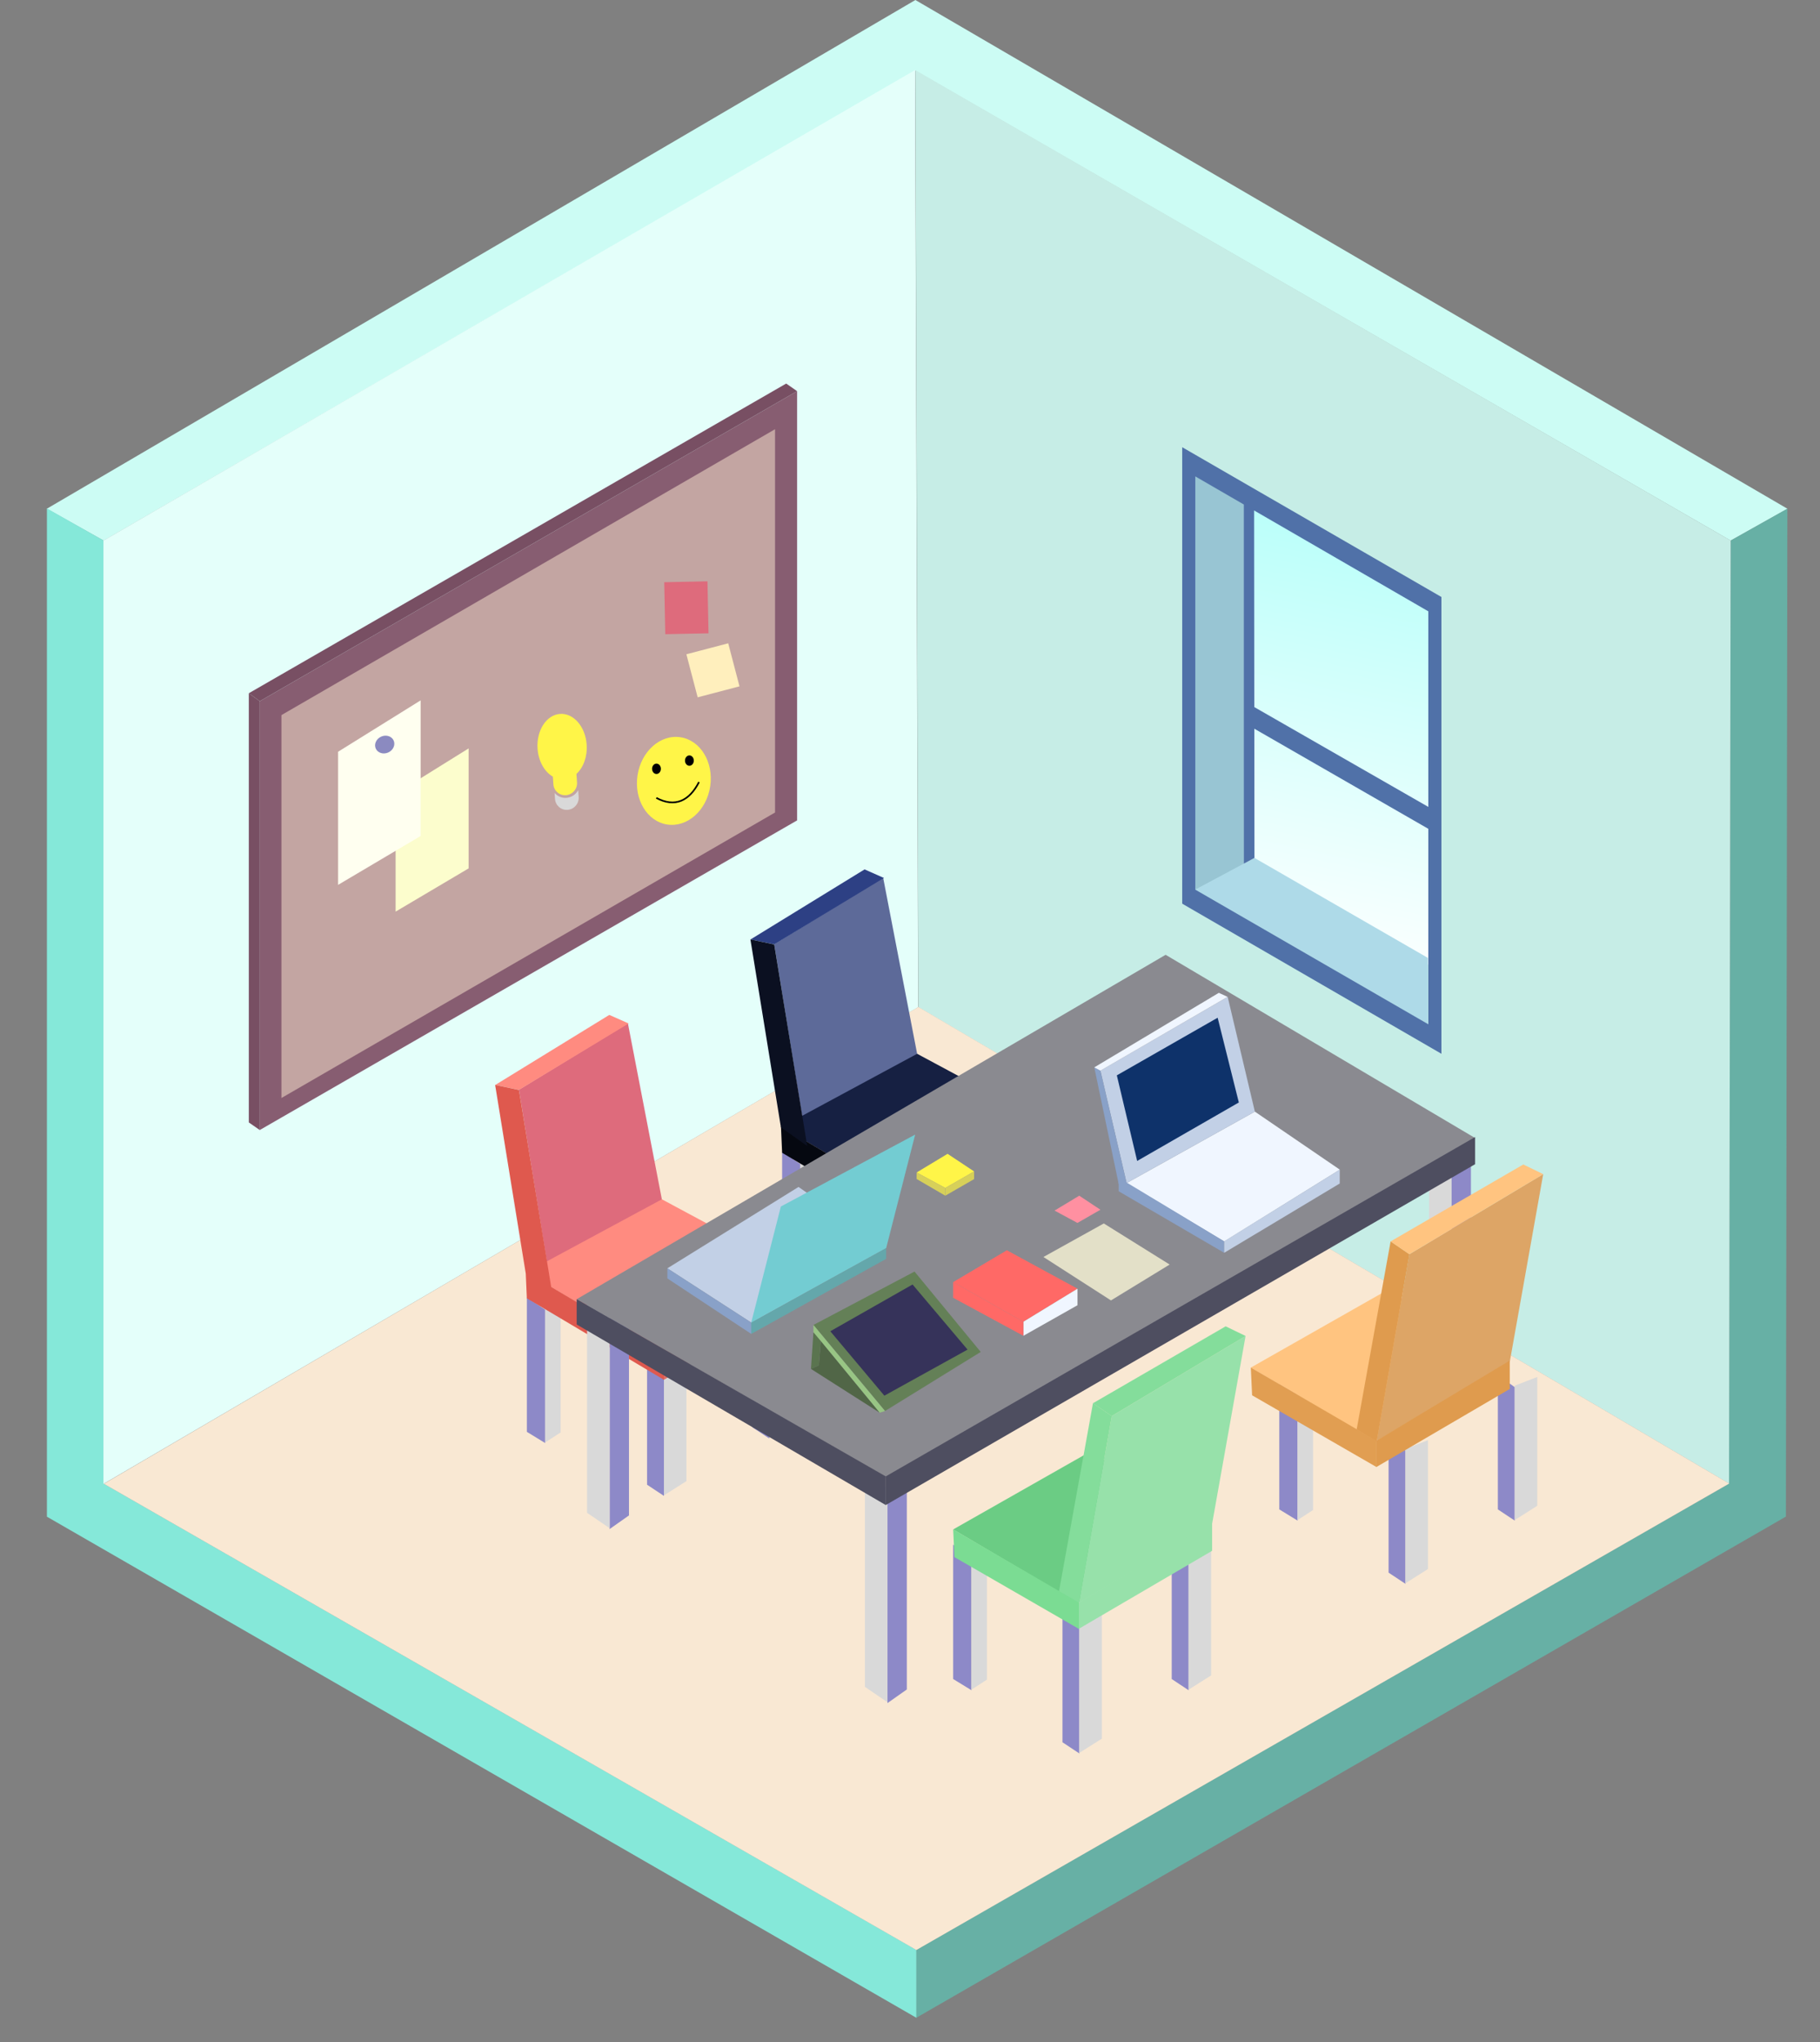 <svg viewBox="0 0 271 304" fill="none" xmlns="http://www.w3.org/2000/svg">
<rect x="0" y="0" width="271" height="304" fill="#808080" stroke="none"/>
<path fill-rule="evenodd" clip-rule="evenodd" d="M136.304 0.002L266.149 75.727L257.698 80.469L136.302 10.531L15.429 80.469L6.97 75.727L136.3 0.002V0L136.302 0.001L136.304 0V0.002Z" fill="#CCFCF4"/>
<path fill-rule="evenodd" clip-rule="evenodd" d="M6.988 225.763L136.458 300.354L136.458 290.25L15.438 220.84L15.438 80.467L6.988 75.68L6.988 225.762L7.005 225.753L6.988 225.763Z" fill="#85E8D9"/>
<path fill-rule="evenodd" clip-rule="evenodd" d="M265.922 225.777L266.143 75.717L257.7 80.463L257.453 220.818L257.467 220.826L136.457 290.232L136.457 300.336L265.893 225.763L265.825 225.72L265.922 225.777Z" fill="#67B0A5"/>
<path d="M15.4 80.466L136.262 10.422L136.725 149.922L15.4 220.887L15.4 80.466Z" fill="#E4FFFA"/>
<path d="M257.698 80.46L136.288 10.436L136.753 149.919L257.457 220.83L257.698 80.46Z" fill="#C6EDE6"/>
<path d="M15.468 220.866L136.755 149.886L257.484 220.83L136.448 290.262L15.468 220.866Z" fill="#F9E8D3"/>
<path d="M214 90.086L184.562 73.494V129.025L214 144.279L214 90.086Z" fill="url(#paint0_linear_117_18453)"/>
<path d="M177.966 70.859L177.966 132.466L185.235 128.607L185.31 75.032L177.966 70.859Z" fill="#98C5D3"/>
<path d="M212.625 142.592L186.787 127.7L177.952 132.435L212.625 152.453L212.625 142.592Z" fill="#AEDAE8"/>
<path fill-rule="evenodd" clip-rule="evenodd" d="M176.032 66.569L214.631 88.864L214.631 92.129L214.631 92.129L214.631 121.228L214.631 121.228L214.631 124.493L214.631 124.493L214.631 153.592L214.631 153.592L214.631 156.857L176.032 134.513L176.032 131.298L176.033 131.298L176.033 69.785L176.032 69.785L176.032 66.569ZM177.985 70.916L177.985 132.426L212.678 152.464L212.678 123.37L186.77 108.469L186.79 127.703L185.209 128.558V75.097L177.985 70.916ZM186.736 75.981L186.767 105.251L212.678 120.108L212.678 90.998L186.736 75.981Z" fill="#5071A8"/>
<path d="M81.172 194.935L78.449 193.134V213.131L81.172 214.795V194.935Z" fill="#8D89C8"/>
<path d="M83.478 196.154L81.172 194.717V214.713L83.478 213.219V196.154Z" fill="#D9D9D9"/>
<path d="M98.861 202.805L96.348 201.004V221.001L98.861 222.665V202.805Z" fill="#8D89C8"/>
<path d="M102.216 201.284L98.861 202.587V222.583L102.216 220.461V201.284Z" fill="#D9D9D9"/>
<path d="M114.556 194.271L112.043 192.47V212.467L114.556 214.131V194.271Z" fill="#8D89C8"/>
<path d="M117.91 192.75L114.556 194.053V214.049L117.91 211.927V192.75Z" fill="#D9D9D9"/>
<path d="M93.49 152.3L77.269 162.21L81.519 188.396L98.564 178.583L93.49 152.3Z" fill="#DE6B7C"/>
<path d="M98.554 178.518L78.372 189.399L98.848 201.457L118.956 189.473L98.554 178.518Z" fill="#FF8B80"/>
<path d="M78.276 189.323L78.446 193.253L98.861 205.382V201.457L78.276 189.323Z" fill="#DF594E"/>
<path d="M98.861 201.408V205.382L119.016 193.35L118.953 189.469L98.861 201.408Z" fill="#DD7066"/>
<path d="M90.727 151.071L73.733 161.506L77.27 162.232L93.605 152.346L90.727 151.071Z" fill="#FF8B80"/>
<path d="M73.728 161.5L78.271 189.475L82.185 192.246L77.27 162.243L73.728 161.5Z" fill="#DF594E"/>
<path d="M119.183 173.274L116.459 171.473V191.47L119.183 193.134V173.274Z" fill="#8D89C8"/>
<path d="M121.488 174.493L119.183 173.056V193.052L121.488 191.558V174.493Z" fill="#D9D9D9"/>
<path d="M136.872 181.144L134.359 179.343V199.34L136.872 201.004V181.144Z" fill="#8D89C8"/>
<path d="M140.226 179.623L136.871 180.926V200.922L140.226 198.8V179.623Z" fill="#D9D9D9"/>
<path d="M152.566 172.61L150.053 170.809V190.806L152.566 192.47V172.61Z" fill="#8D89C8"/>
<path d="M155.92 171.089L152.566 172.392V192.388L155.92 190.266V171.089Z" fill="#D9D9D9"/>
<path d="M131.5 130.639L115.279 140.549L119.53 166.735L136.574 156.922L131.5 130.639Z" fill="#5D6A99"/>
<path d="M136.564 156.857L116.382 167.738L136.858 179.796L156.966 167.812L136.564 156.857Z" fill="#162042"/>
<path d="M116.286 167.662L116.457 171.592L136.872 183.721V179.796L116.286 167.662Z" fill="#050810"/>
<path d="M136.871 179.747V183.721L157.026 171.689L156.963 167.808L136.871 179.747Z" fill="#DD7066"/>
<path d="M128.738 129.41L111.744 139.845L115.28 140.571L131.615 130.685L128.738 129.41Z" fill="#2D4084"/>
<path d="M111.738 139.839L116.281 167.814L120.195 170.585L115.28 140.582L111.738 139.839Z" fill="#0B1021"/>
<path d="M216.14 174.646L219.023 172.399V204.401L216.14 206.43V174.646Z" fill="#8D89C8"/>
<path d="M212.785 172.213L216.14 174.297V206.299L212.785 204.015L212.785 172.213Z" fill="#D9D9D9"/>
<path d="M132.144 221.725L135.027 219.477V251.479L132.144 253.509V221.725Z" fill="#8D89C8"/>
<path d="M128.789 219.291L132.144 221.376V253.378L128.789 251.094L128.789 219.291Z" fill="#D9D9D9"/>
<path d="M90.772 195.818L93.655 193.57V225.572L90.772 227.602V195.818Z" fill="#8D89C8"/>
<path d="M87.417 193.384L90.772 195.469V227.471L87.417 225.187L87.417 193.384Z" fill="#D9D9D9"/>
<path d="M85.868 193.385L173.563 142.123L219.602 169.371L132.179 220.023L85.868 193.385Z" fill="#8A8A90"/>
<path d="M85.87 197.152L85.87 193.384L131.908 219.776V224.04L85.87 197.152Z" fill="#4E4E60"/>
<path d="M131.908 219.752L219.647 169.247V173.291L131.908 224.014V219.752Z" fill="#4E4E60"/>
<path d="M193.212 206.481L190.489 204.681V224.677L193.212 226.342V206.481Z" fill="#8D89C8"/>
<path d="M195.518 207.701L193.212 206.263V226.26L195.518 224.766V207.701Z" fill="#D9D9D9"/>
<path d="M209.274 215.893L206.761 214.092V234.089L209.274 235.753V215.893Z" fill="#8D89C8"/>
<path d="M212.628 214.372L209.274 215.675V235.671L212.628 233.549V214.372Z" fill="#D9D9D9"/>
<path d="M225.545 206.481L223.032 204.681V224.677L225.545 226.342V206.481Z" fill="#8D89C8"/>
<path d="M228.9 204.961L225.545 206.263V226.26L228.9 224.138V204.961Z" fill="#D9D9D9"/>
<path d="M224.658 202.245L206.576 192.025L186.247 203.568L204.777 214.487L224.658 202.245Z" fill="#FFC480"/>
<path d="M229.787 174.771L209.852 186.697L204.985 214.484L224.806 202.72L229.787 174.771Z" fill="#DDA566"/>
<path d="M209.862 186.689L207.064 184.78L202.007 212.786L204.985 214.567L209.862 186.689Z" fill="#DF9B4E"/>
<path d="M224.806 202.522L204.932 214.466L204.932 218.374L224.806 206.749L224.806 202.522Z" fill="#DF9B4E"/>
<path d="M204.97 214.466L186.247 203.563L186.44 207.693L204.97 218.376V214.466Z" fill="#E19E52"/>
<path d="M229.788 174.772L226.821 173.335L207.059 184.785L209.854 186.697L229.788 174.772Z" fill="#FFC480"/>
<path d="M144.651 231.731L141.928 229.93V249.927L144.651 251.591V231.731Z" fill="#8D89C8"/>
<path d="M146.957 232.95L144.651 231.512V251.509L146.957 250.015V232.95Z" fill="#D9D9D9"/>
<path d="M160.713 241.142L158.2 239.341V259.338L160.713 261.002V241.142Z" fill="#8D89C8"/>
<path d="M164.067 239.621L160.713 240.924V260.921L164.067 258.799V239.621Z" fill="#D9D9D9"/>
<path d="M176.984 231.731L174.471 229.93V249.927L176.984 251.591V231.731Z" fill="#8D89C8"/>
<path d="M180.339 230.21L176.984 231.512V251.509L180.339 249.387V230.21Z" fill="#D9D9D9"/>
<path d="M180.339 226.335L162.257 216.115L141.928 227.658L160.458 238.577L180.339 226.335Z" fill="#6BCC84"/>
<path d="M185.468 198.861L165.533 210.787L160.666 238.574L180.487 226.81L185.468 198.861Z" fill="#97E1AA"/>
<path d="M165.543 210.779L162.745 208.87L157.688 236.876L160.666 238.657L165.543 210.779Z" fill="#84DD9B"/>
<path d="M180.487 226.612L160.613 238.556L160.613 242.464L180.487 230.839L180.487 226.612Z" fill="#97E1AA"/>
<path d="M160.651 238.556L141.928 227.653L142.121 231.783L160.651 242.466V238.556Z" fill="#7BDC93"/>
<path d="M185.469 198.862L182.502 197.425L162.74 208.874L165.535 210.786L185.469 198.862Z" fill="#84DD9B"/>
<path d="M182.282 184.793L199.497 174.101L186.851 165.467L167.753 176.104L182.282 184.793Z" fill="#F0F6FF"/>
<path d="M163.854 159.367L182.802 148.387L186.851 165.467L167.753 176.104L163.854 159.367Z" fill="#C2D0E6"/>
<path d="M163.854 159.367L162.939 158.879L166.577 176.263L167.756 176.106L163.854 159.367Z" fill="#89A1C8"/>
<path d="M182.281 186.481V184.77L166.577 175.311V177.324L182.281 186.481Z" fill="#89A1C8"/>
<path d="M182.281 186.481V184.77L199.488 174.104V176.167L182.281 186.481Z" fill="#C2D0E6"/>
<path d="M163.854 159.367L162.939 158.879L181.485 147.783L182.788 148.387L163.854 159.367Z" fill="#F0F6FF"/>
<path d="M166.297 160.067L181.309 151.488L184.463 164.104L169.325 172.808L166.297 160.067Z" fill="#0E326A"/>
<path d="M131.858 185.692L118.901 176.679L99.372 188.791L111.859 196.865L131.858 185.692Z" fill="#C2D0E6"/>
<path d="M116.272 179.589L136.27 168.886L131.951 185.786L111.859 196.865L116.272 179.589Z" fill="#73CCD2"/>
<path d="M111.859 198.555L131.951 187.382V185.786L111.859 196.865V198.555Z" fill="#64A7AB"/>
<path d="M111.859 198.555L99.372 190.293V188.791L111.859 196.865V198.555Z" fill="#89A1C8"/>
<path d="M38.68 104.375L118.688 58.223V122.117L38.68 168.206V104.375Z" fill="#875D71"/>
<path d="M41.909 106.442L115.406 63.889V120.942L41.909 163.438V106.442Z" fill="#C3A5A2"/>
<path d="M38.68 104.375L118.688 58.223L117.066 57.092L37.049 103.19L38.68 104.375Z" fill="#784F63"/>
<path d="M38.679 104.375L37.049 103.184V167.077L38.679 168.206V104.375Z" fill="#784F63"/>
<path d="M58.908 118.166L69.78 111.399V129.26L58.908 135.695V118.166Z" fill="#FCFDCD"/>
<path d="M50.342 111.899L62.632 104.25V124.44L50.342 131.713V111.899Z" fill="#FFFFF0"/>
<ellipse cx="57.283" cy="110.828" rx="1.461" ry="1.292" transform="rotate(-24.446 57.283 110.828)" fill="#8B8AC0"/>
<path fill-rule="evenodd" clip-rule="evenodd" d="M85.835 115.193C86.857 114.262 87.475 112.642 87.356 110.853C87.176 108.162 85.393 106.109 83.373 106.267C81.353 106.425 79.862 108.734 80.042 111.425C80.168 113.317 81.087 114.893 82.323 115.608L82.399 116.74C82.464 117.713 83.305 118.44 84.277 118.364C85.25 118.288 85.985 117.438 85.92 116.464L85.835 115.193Z" fill="#FFF548"/>
<path fill-rule="evenodd" clip-rule="evenodd" d="M82.582 118.036L82.642 118.92C82.707 119.894 83.548 120.621 84.52 120.545C85.493 120.469 86.228 119.618 86.163 118.645L86.094 117.611C85.758 118.246 85.114 118.7 84.349 118.76C83.65 118.815 83.006 118.526 82.582 118.036Z" fill="#D9D9D9"/>
<rect x="98.905" y="86.661" width="6.44" height="7.74" transform="rotate(-1.157 98.905 86.661)" fill="#DE6B7C"/>
<rect x="102.202" y="97.389" width="6.44" height="6.625" transform="rotate(-14.69 102.202 97.389)" fill="#FFEFBD"/>
<ellipse cx="100.338" cy="116.235" rx="5.473" ry="6.57" transform="rotate(8.566 100.338 116.235)" fill="#FFF548"/>
<ellipse cx="97.75" cy="114.436" rx="0.656" ry="0.772" fill="black"/>
<ellipse cx="102.652" cy="113.215" rx="0.656" ry="0.772" fill="black"/>
<path d="M97.722 118.764C100.518 120.268 102.658 119.194 104.08 116.409" stroke="black" stroke-width="0.25"/>
<path d="M136.488 174.526L141.095 171.748L145.046 174.368L140.756 176.829L136.488 174.526Z" fill="#FFF548"/>
<path d="M157.026 180.197L160.701 177.98L163.855 180.07L160.431 182.034L157.026 180.197Z" fill="#FF90A1"/>
<path d="M136.488 174.526V175.497L140.756 177.98V176.829L136.488 174.526Z" fill="#D7D059"/>
<path d="M145.045 174.363V175.512L140.756 177.98V176.829L145.045 174.363Z" fill="#D7D059"/>
<path d="M155.369 187.104L164.357 182.112L174.163 188.228L165.425 193.568L155.369 187.104Z" fill="#E3E0C8"/>
<path d="M141.926 190.84L149.922 186.104L160.44 191.824L152.382 196.745L141.926 190.84Z" fill="#FF6966"/>
<path d="M152.382 198.836L160.44 194.285L160.44 191.824L152.382 196.745L152.382 198.836Z" fill="#F0F6FF"/>
<path d="M141.926 190.84V193.177L152.382 198.836V196.745L141.926 190.84Z" fill="#FF6966"/>
<path d="M121.12 197.221L136.175 189.273L146.031 201.239L131.78 210.032L121.12 197.221Z" fill="#648057"/>
<path d="M121.12 197.221L121.12 198.316L130.976 210.282L131.78 210.032L121.12 197.221Z" fill="#98C584"/>
<path d="M122.226 199.629L121.119 198.316L120.755 203.763L121.93 203.217L122.226 199.629Z" fill="#5A744F"/>
<path d="M122.226 199.629L130.972 210.272L120.755 203.763L121.93 203.217L122.226 199.629Z" fill="#516647"/>
<path d="M123.633 198.16L135.882 191.196L144.071 200.889L131.682 207.748L123.633 198.16Z" fill="#36335A"/>
<defs>
<linearGradient id="paint0_linear_117_18453" x1="206.65" y1="73.494" x2="191.617" y2="144.279" gradientUnits="userSpaceOnUse">
<stop stop-color="#B4FFF9"/>
<stop offset="1" stop-color="white"/>
</linearGradient>
</defs>
</svg>
